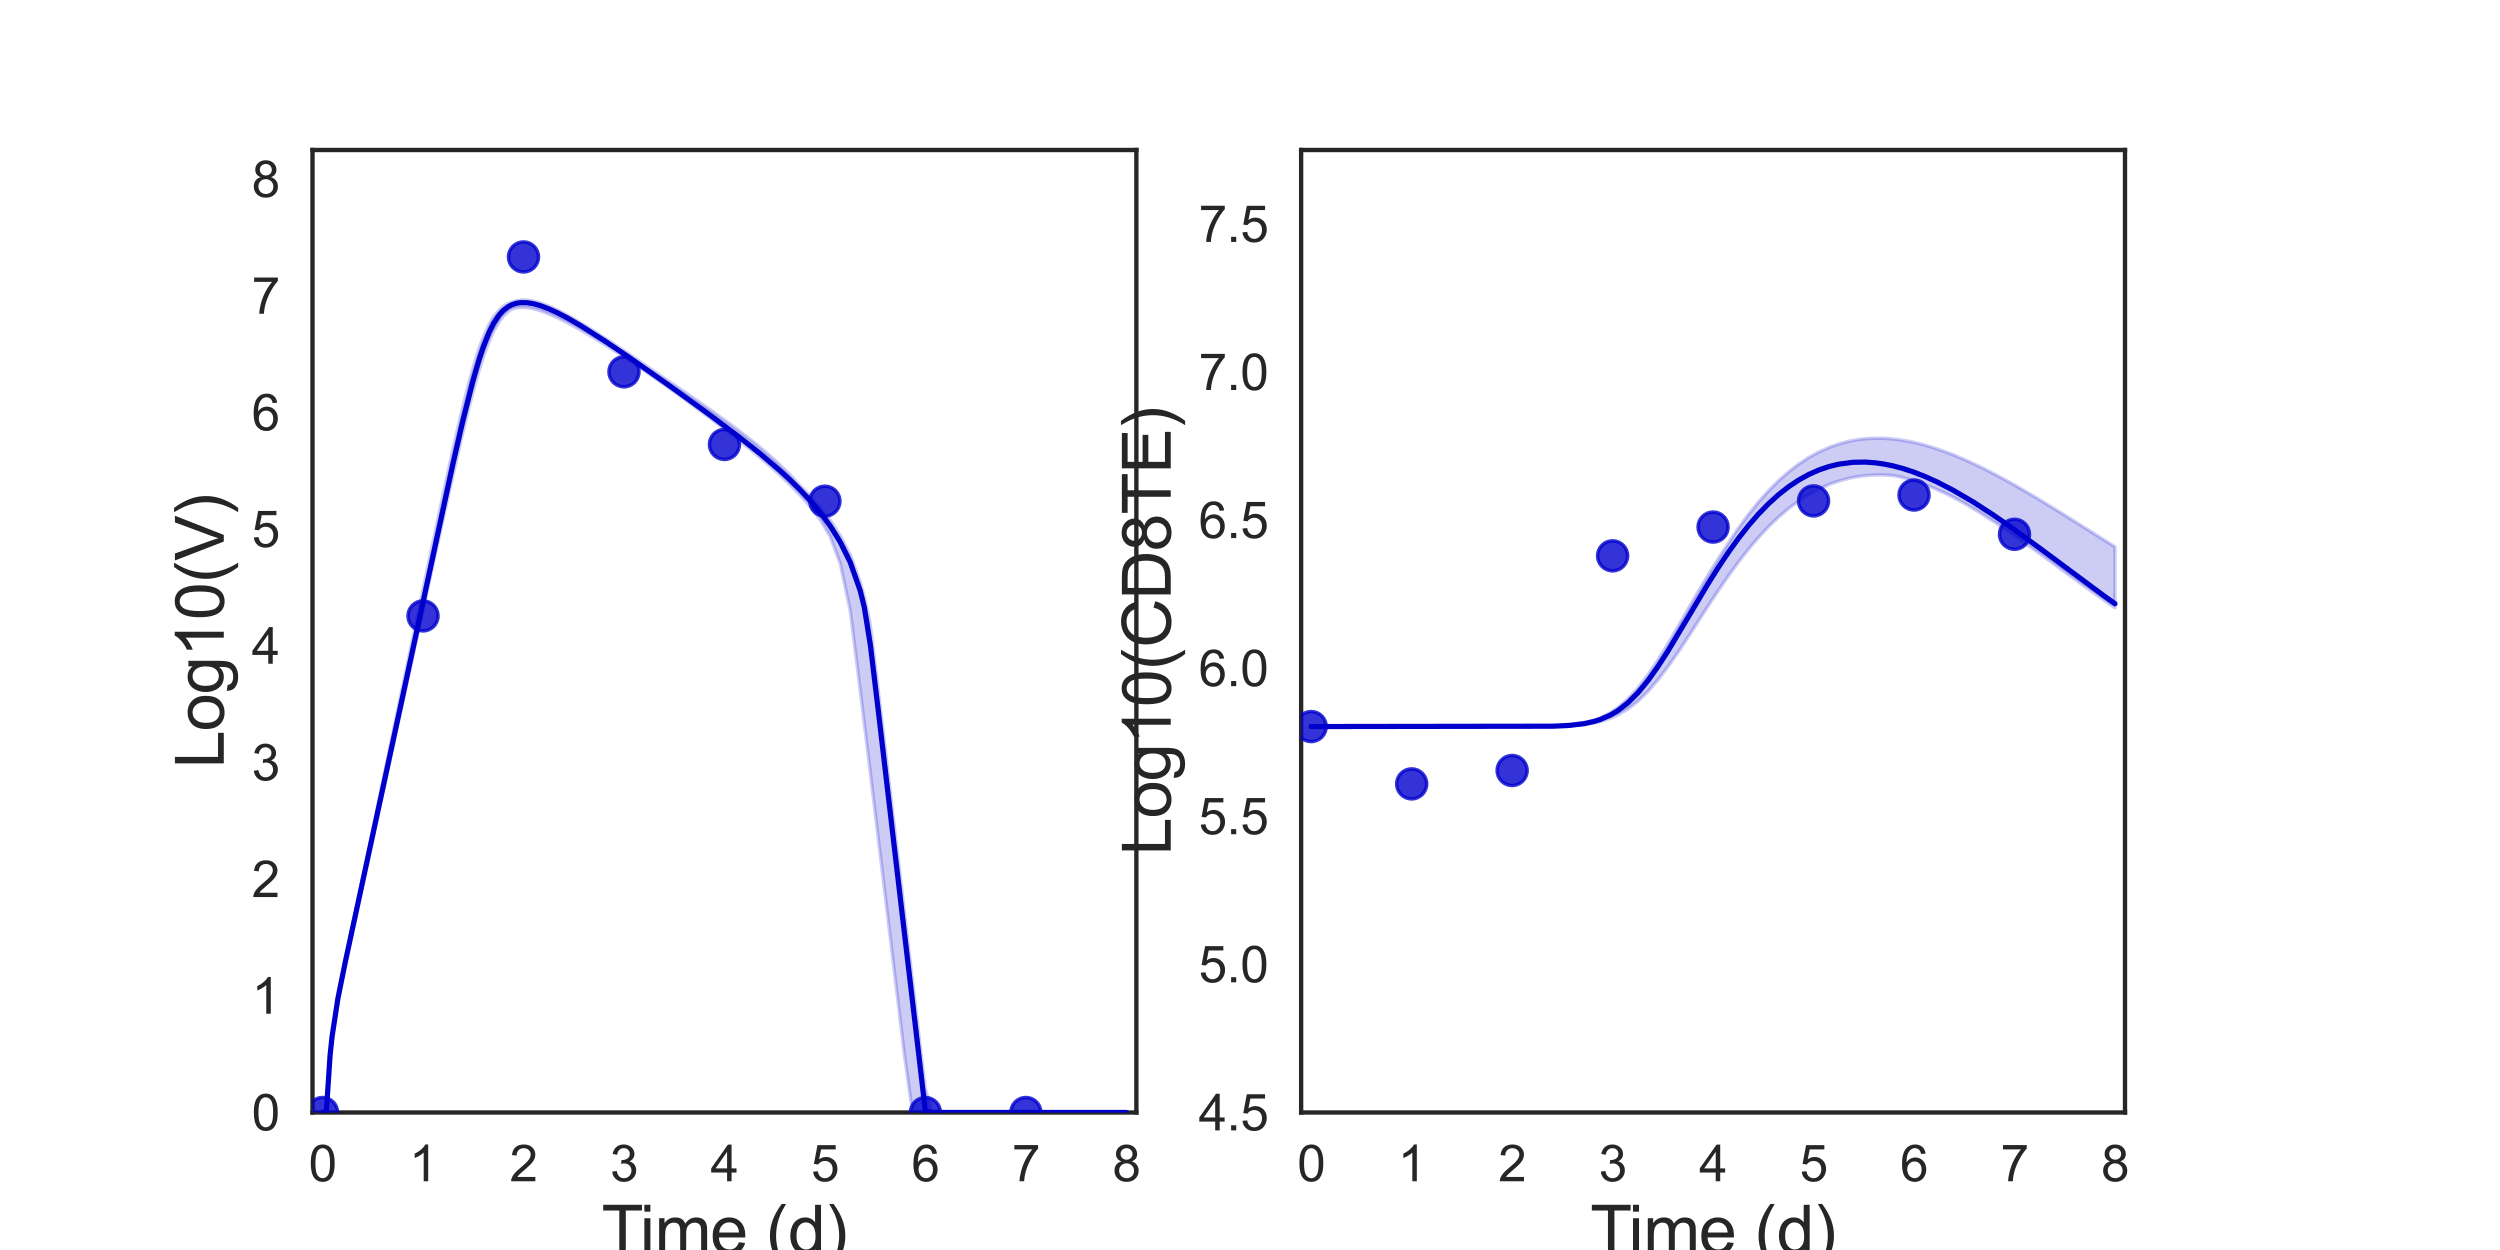 <?xml version="1.0" encoding="utf-8" standalone="no"?>
<!DOCTYPE svg PUBLIC "-//W3C//DTD SVG 1.1//EN"
  "http://www.w3.org/Graphics/SVG/1.1/DTD/svg11.dtd">
<svg xmlns:xlink="http://www.w3.org/1999/xlink" width="720pt" height="360pt" viewBox="0 0 720 360" xmlns="http://www.w3.org/2000/svg" version="1.1">
 <defs>
  <style type="text/css">*{stroke-linejoin: round; stroke-linecap: butt}</style>
 </defs>
 <g id="figure_1">
  <g id="patch_1">
   <path d="M 0 360 
L 720 360 
L 720 0 
L 0 0 
z
" style="fill: #ffffff"/>
  </g>
  <g id="axes_1">
   <g id="patch_2">
    <path d="M 90 320.4 
L 327.273 320.4 
L 327.273 43.2 
L 90 43.2 
z
" style="fill: #ffffff"/>
   </g>
   <g id="matplotlib.axis_1">
    <g id="xtick_1">
     <g id="text_1">
      <!-- 0 -->
      <g style="fill: #262626" transform="translate(88.89 340.207) scale(0.144 -0.144)">
       <defs>
        <path id="ArialMT-30" d="M 266 2259 
Q 266 3072 433 3567 
Q 600 4063 929 4331 
Q 1259 4600 1759 4600 
Q 2128 4600 2406 4451 
Q 2684 4303 2865 4023 
Q 3047 3744 3150 3342 
Q 3253 2941 3253 2259 
Q 3253 1453 3087 958 
Q 2922 463 2592 192 
Q 2263 -78 1759 -78 
Q 1097 -78 719 397 
Q 266 969 266 2259 
z
M 844 2259 
Q 844 1131 1108 757 
Q 1372 384 1759 384 
Q 2147 384 2411 759 
Q 2675 1134 2675 2259 
Q 2675 3391 2411 3762 
Q 2147 4134 1753 4134 
Q 1366 4134 1134 3806 
Q 844 3388 844 2259 
z
" transform="scale(0.016)"/>
       </defs>
       <use xlink:href="#ArialMT-30"/>
      </g>
     </g>
    </g>
    <g id="xtick_2">
     <g id="text_2">
      <!-- 1 -->
      <g style="fill: #262626" transform="translate(117.825 340.207) scale(0.144 -0.144)">
       <defs>
        <path id="ArialMT-31" d="M 2384 0 
L 1822 0 
L 1822 3584 
Q 1619 3391 1289 3197 
Q 959 3003 697 2906 
L 697 3450 
Q 1169 3672 1522 3987 
Q 1875 4303 2022 4600 
L 2384 4600 
L 2384 0 
z
" transform="scale(0.016)"/>
       </defs>
       <use xlink:href="#ArialMT-31"/>
      </g>
     </g>
    </g>
    <g id="xtick_3">
     <g id="text_3">
      <!-- 2 -->
      <g style="fill: #262626" transform="translate(146.761 340.207) scale(0.144 -0.144)">
       <defs>
        <path id="ArialMT-32" d="M 3222 541 
L 3222 0 
L 194 0 
Q 188 203 259 391 
Q 375 700 629 1000 
Q 884 1300 1366 1694 
Q 2113 2306 2375 2664 
Q 2638 3022 2638 3341 
Q 2638 3675 2398 3904 
Q 2159 4134 1775 4134 
Q 1369 4134 1125 3890 
Q 881 3647 878 3216 
L 300 3275 
Q 359 3922 746 4261 
Q 1134 4600 1788 4600 
Q 2447 4600 2831 4234 
Q 3216 3869 3216 3328 
Q 3216 3053 3103 2787 
Q 2991 2522 2730 2228 
Q 2469 1934 1863 1422 
Q 1356 997 1212 845 
Q 1069 694 975 541 
L 3222 541 
z
" transform="scale(0.016)"/>
       </defs>
       <use xlink:href="#ArialMT-32"/>
      </g>
     </g>
    </g>
    <g id="xtick_4">
     <g id="text_4">
      <!-- 3 -->
      <g style="fill: #262626" transform="translate(175.697 340.207) scale(0.144 -0.144)">
       <defs>
        <path id="ArialMT-33" d="M 269 1209 
L 831 1284 
Q 928 806 1161 595 
Q 1394 384 1728 384 
Q 2125 384 2398 659 
Q 2672 934 2672 1341 
Q 2672 1728 2419 1979 
Q 2166 2231 1775 2231 
Q 1616 2231 1378 2169 
L 1441 2663 
Q 1497 2656 1531 2656 
Q 1891 2656 2178 2843 
Q 2466 3031 2466 3422 
Q 2466 3731 2256 3934 
Q 2047 4138 1716 4138 
Q 1388 4138 1169 3931 
Q 950 3725 888 3313 
L 325 3413 
Q 428 3978 793 4289 
Q 1159 4600 1703 4600 
Q 2078 4600 2393 4439 
Q 2709 4278 2876 4000 
Q 3044 3722 3044 3409 
Q 3044 3113 2884 2869 
Q 2725 2625 2413 2481 
Q 2819 2388 3044 2092 
Q 3269 1797 3269 1353 
Q 3269 753 2831 336 
Q 2394 -81 1725 -81 
Q 1122 -81 723 278 
Q 325 638 269 1209 
z
" transform="scale(0.016)"/>
       </defs>
       <use xlink:href="#ArialMT-33"/>
      </g>
     </g>
    </g>
    <g id="xtick_5">
     <g id="text_5">
      <!-- 4 -->
      <g style="fill: #262626" transform="translate(204.632 340.207) scale(0.144 -0.144)">
       <defs>
        <path id="ArialMT-34" d="M 2069 0 
L 2069 1097 
L 81 1097 
L 81 1613 
L 2172 4581 
L 2631 4581 
L 2631 1613 
L 3250 1613 
L 3250 1097 
L 2631 1097 
L 2631 0 
L 2069 0 
z
M 2069 1613 
L 2069 3678 
L 634 1613 
L 2069 1613 
z
" transform="scale(0.016)"/>
       </defs>
       <use xlink:href="#ArialMT-34"/>
      </g>
     </g>
    </g>
    <g id="xtick_6">
     <g id="text_6">
      <!-- 5 -->
      <g style="fill: #262626" transform="translate(233.568 340.207) scale(0.144 -0.144)">
       <defs>
        <path id="ArialMT-35" d="M 266 1200 
L 856 1250 
Q 922 819 1161 601 
Q 1400 384 1738 384 
Q 2144 384 2425 690 
Q 2706 997 2706 1503 
Q 2706 1984 2436 2262 
Q 2166 2541 1728 2541 
Q 1456 2541 1237 2417 
Q 1019 2294 894 2097 
L 366 2166 
L 809 4519 
L 3088 4519 
L 3088 3981 
L 1259 3981 
L 1013 2750 
Q 1425 3038 1878 3038 
Q 2478 3038 2890 2622 
Q 3303 2206 3303 1553 
Q 3303 931 2941 478 
Q 2500 -78 1738 -78 
Q 1113 -78 717 272 
Q 322 622 266 1200 
z
" transform="scale(0.016)"/>
       </defs>
       <use xlink:href="#ArialMT-35"/>
      </g>
     </g>
    </g>
    <g id="xtick_7">
     <g id="text_7">
      <!-- 6 -->
      <g style="fill: #262626" transform="translate(262.504 340.207) scale(0.144 -0.144)">
       <defs>
        <path id="ArialMT-36" d="M 3184 3459 
L 2625 3416 
Q 2550 3747 2413 3897 
Q 2184 4138 1850 4138 
Q 1581 4138 1378 3988 
Q 1113 3794 959 3422 
Q 806 3050 800 2363 
Q 1003 2672 1297 2822 
Q 1591 2972 1913 2972 
Q 2475 2972 2870 2558 
Q 3266 2144 3266 1488 
Q 3266 1056 3080 686 
Q 2894 316 2569 119 
Q 2244 -78 1831 -78 
Q 1128 -78 684 439 
Q 241 956 241 2144 
Q 241 3472 731 4075 
Q 1159 4600 1884 4600 
Q 2425 4600 2770 4297 
Q 3116 3994 3184 3459 
z
M 888 1484 
Q 888 1194 1011 928 
Q 1134 663 1356 523 
Q 1578 384 1822 384 
Q 2178 384 2434 671 
Q 2691 959 2691 1453 
Q 2691 1928 2437 2201 
Q 2184 2475 1800 2475 
Q 1419 2475 1153 2201 
Q 888 1928 888 1484 
z
" transform="scale(0.016)"/>
       </defs>
       <use xlink:href="#ArialMT-36"/>
      </g>
     </g>
    </g>
    <g id="xtick_8">
     <g id="text_8">
      <!-- 7 -->
      <g style="fill: #262626" transform="translate(291.44 340.207) scale(0.144 -0.144)">
       <defs>
        <path id="ArialMT-37" d="M 303 3981 
L 303 4522 
L 3269 4522 
L 3269 4084 
Q 2831 3619 2401 2847 
Q 1972 2075 1738 1259 
Q 1569 684 1522 0 
L 944 0 
Q 953 541 1156 1306 
Q 1359 2072 1739 2783 
Q 2119 3494 2547 3981 
L 303 3981 
z
" transform="scale(0.016)"/>
       </defs>
       <use xlink:href="#ArialMT-37"/>
      </g>
     </g>
    </g>
    <g id="xtick_9">
     <g id="text_9">
      <!-- 8 -->
      <g style="fill: #262626" transform="translate(320.375 340.207) scale(0.144 -0.144)">
       <defs>
        <path id="ArialMT-38" d="M 1131 2484 
Q 781 2613 612 2850 
Q 444 3088 444 3419 
Q 444 3919 803 4259 
Q 1163 4600 1759 4600 
Q 2359 4600 2725 4251 
Q 3091 3903 3091 3403 
Q 3091 3084 2923 2848 
Q 2756 2613 2416 2484 
Q 2838 2347 3058 2040 
Q 3278 1734 3278 1309 
Q 3278 722 2862 322 
Q 2447 -78 1769 -78 
Q 1091 -78 675 323 
Q 259 725 259 1325 
Q 259 1772 486 2073 
Q 713 2375 1131 2484 
z
M 1019 3438 
Q 1019 3113 1228 2906 
Q 1438 2700 1772 2700 
Q 2097 2700 2305 2904 
Q 2513 3109 2513 3406 
Q 2513 3716 2298 3927 
Q 2084 4138 1766 4138 
Q 1444 4138 1231 3931 
Q 1019 3725 1019 3438 
z
M 838 1322 
Q 838 1081 952 856 
Q 1066 631 1291 507 
Q 1516 384 1775 384 
Q 2178 384 2440 643 
Q 2703 903 2703 1303 
Q 2703 1709 2433 1975 
Q 2163 2241 1756 2241 
Q 1359 2241 1098 1978 
Q 838 1716 838 1322 
z
" transform="scale(0.016)"/>
       </defs>
       <use xlink:href="#ArialMT-38"/>
      </g>
     </g>
    </g>
    <g id="text_10">
     <!-- Time (d) -->
     <g style="fill: #262626" transform="translate(173.266 361.046) scale(0.192 -0.192)">
      <defs>
       <path id="ArialMT-54" d="M 1659 0 
L 1659 4041 
L 150 4041 
L 150 4581 
L 3781 4581 
L 3781 4041 
L 2266 4041 
L 2266 0 
L 1659 0 
z
" transform="scale(0.016)"/>
       <path id="ArialMT-69" d="M 425 3934 
L 425 4581 
L 988 4581 
L 988 3934 
L 425 3934 
z
M 425 0 
L 425 3319 
L 988 3319 
L 988 0 
L 425 0 
z
" transform="scale(0.016)"/>
       <path id="ArialMT-6d" d="M 422 0 
L 422 3319 
L 925 3319 
L 925 2853 
Q 1081 3097 1340 3245 
Q 1600 3394 1931 3394 
Q 2300 3394 2536 3241 
Q 2772 3088 2869 2813 
Q 3263 3394 3894 3394 
Q 4388 3394 4653 3120 
Q 4919 2847 4919 2278 
L 4919 0 
L 4359 0 
L 4359 2091 
Q 4359 2428 4304 2576 
Q 4250 2725 4106 2815 
Q 3963 2906 3769 2906 
Q 3419 2906 3187 2673 
Q 2956 2441 2956 1928 
L 2956 0 
L 2394 0 
L 2394 2156 
Q 2394 2531 2256 2718 
Q 2119 2906 1806 2906 
Q 1569 2906 1367 2781 
Q 1166 2656 1075 2415 
Q 984 2175 984 1722 
L 984 0 
L 422 0 
z
" transform="scale(0.016)"/>
       <path id="ArialMT-65" d="M 2694 1069 
L 3275 997 
Q 3138 488 2766 206 
Q 2394 -75 1816 -75 
Q 1088 -75 661 373 
Q 234 822 234 1631 
Q 234 2469 665 2931 
Q 1097 3394 1784 3394 
Q 2450 3394 2872 2941 
Q 3294 2488 3294 1666 
Q 3294 1616 3291 1516 
L 816 1516 
Q 847 969 1125 678 
Q 1403 388 1819 388 
Q 2128 388 2347 550 
Q 2566 713 2694 1069 
z
M 847 1978 
L 2700 1978 
Q 2663 2397 2488 2606 
Q 2219 2931 1791 2931 
Q 1403 2931 1139 2672 
Q 875 2413 847 1978 
z
" transform="scale(0.016)"/>
       <path id="ArialMT-20" transform="scale(0.016)"/>
       <path id="ArialMT-28" d="M 1497 -1347 
Q 1031 -759 709 28 
Q 388 816 388 1659 
Q 388 2403 628 3084 
Q 909 3875 1497 4659 
L 1900 4659 
Q 1522 4009 1400 3731 
Q 1209 3300 1100 2831 
Q 966 2247 966 1656 
Q 966 153 1900 -1347 
L 1497 -1347 
z
" transform="scale(0.016)"/>
       <path id="ArialMT-64" d="M 2575 0 
L 2575 419 
Q 2259 -75 1647 -75 
Q 1250 -75 917 144 
Q 584 363 401 755 
Q 219 1147 219 1656 
Q 219 2153 384 2558 
Q 550 2963 881 3178 
Q 1213 3394 1622 3394 
Q 1922 3394 2156 3267 
Q 2391 3141 2538 2938 
L 2538 4581 
L 3097 4581 
L 3097 0 
L 2575 0 
z
M 797 1656 
Q 797 1019 1065 703 
Q 1334 388 1700 388 
Q 2069 388 2326 689 
Q 2584 991 2584 1609 
Q 2584 2291 2321 2609 
Q 2059 2928 1675 2928 
Q 1300 2928 1048 2622 
Q 797 2316 797 1656 
z
" transform="scale(0.016)"/>
       <path id="ArialMT-29" d="M 791 -1347 
L 388 -1347 
Q 1322 153 1322 1656 
Q 1322 2244 1188 2822 
Q 1081 3291 891 3722 
Q 769 4003 388 4659 
L 791 4659 
Q 1378 3875 1659 3084 
Q 1900 2403 1900 1659 
Q 1900 816 1576 28 
Q 1253 -759 791 -1347 
z
" transform="scale(0.016)"/>
      </defs>
      <use xlink:href="#ArialMT-54"/>
      <use xlink:href="#ArialMT-69" x="57.334"/>
      <use xlink:href="#ArialMT-6d" x="79.551"/>
      <use xlink:href="#ArialMT-65" x="162.852"/>
      <use xlink:href="#ArialMT-20" x="218.467"/>
      <use xlink:href="#ArialMT-28" x="246.25"/>
      <use xlink:href="#ArialMT-64" x="279.551"/>
      <use xlink:href="#ArialMT-29" x="335.166"/>
     </g>
    </g>
   </g>
   <g id="matplotlib.axis_2">
    <g id="ytick_1">
     <g id="text_11">
      <!-- 0 -->
      <g style="fill: #262626" transform="translate(72.492 325.554) scale(0.144 -0.144)">
       <use xlink:href="#ArialMT-30"/>
      </g>
     </g>
    </g>
    <g id="ytick_2">
     <g id="text_12">
      <!-- 1 -->
      <g style="fill: #262626" transform="translate(72.492 291.954) scale(0.144 -0.144)">
       <use xlink:href="#ArialMT-31"/>
      </g>
     </g>
    </g>
    <g id="ytick_3">
     <g id="text_13">
      <!-- 2 -->
      <g style="fill: #262626" transform="translate(72.492 258.354) scale(0.144 -0.144)">
       <use xlink:href="#ArialMT-32"/>
      </g>
     </g>
    </g>
    <g id="ytick_4">
     <g id="text_14">
      <!-- 3 -->
      <g style="fill: #262626" transform="translate(72.492 224.754) scale(0.144 -0.144)">
       <use xlink:href="#ArialMT-33"/>
      </g>
     </g>
    </g>
    <g id="ytick_5">
     <g id="text_15">
      <!-- 4 -->
      <g style="fill: #262626" transform="translate(72.492 191.154) scale(0.144 -0.144)">
       <use xlink:href="#ArialMT-34"/>
      </g>
     </g>
    </g>
    <g id="ytick_6">
     <g id="text_16">
      <!-- 5 -->
      <g style="fill: #262626" transform="translate(72.492 157.554) scale(0.144 -0.144)">
       <use xlink:href="#ArialMT-35"/>
      </g>
     </g>
    </g>
    <g id="ytick_7">
     <g id="text_17">
      <!-- 6 -->
      <g style="fill: #262626" transform="translate(72.492 123.954) scale(0.144 -0.144)">
       <use xlink:href="#ArialMT-36"/>
      </g>
     </g>
    </g>
    <g id="ytick_8">
     <g id="text_18">
      <!-- 7 -->
      <g style="fill: #262626" transform="translate(72.492 90.354) scale(0.144 -0.144)">
       <use xlink:href="#ArialMT-37"/>
      </g>
     </g>
    </g>
    <g id="ytick_9">
     <g id="text_19">
      <!-- 8 -->
      <g style="fill: #262626" transform="translate(72.492 56.754) scale(0.144 -0.144)">
       <use xlink:href="#ArialMT-38"/>
      </g>
     </g>
    </g>
    <g id="text_20">
     <!-- Log10(V) -->
     <g style="fill: #262626" transform="translate(64.451 221.289) rotate(-90) scale(0.192 -0.192)">
      <defs>
       <path id="ArialMT-4c" d="M 469 0 
L 469 4581 
L 1075 4581 
L 1075 541 
L 3331 541 
L 3331 0 
L 469 0 
z
" transform="scale(0.016)"/>
       <path id="ArialMT-6f" d="M 213 1659 
Q 213 2581 725 3025 
Q 1153 3394 1769 3394 
Q 2453 3394 2887 2945 
Q 3322 2497 3322 1706 
Q 3322 1066 3130 698 
Q 2938 331 2570 128 
Q 2203 -75 1769 -75 
Q 1072 -75 642 372 
Q 213 819 213 1659 
z
M 791 1659 
Q 791 1022 1069 705 
Q 1347 388 1769 388 
Q 2188 388 2466 706 
Q 2744 1025 2744 1678 
Q 2744 2294 2464 2611 
Q 2184 2928 1769 2928 
Q 1347 2928 1069 2612 
Q 791 2297 791 1659 
z
" transform="scale(0.016)"/>
       <path id="ArialMT-67" d="M 319 -275 
L 866 -356 
Q 900 -609 1056 -725 
Q 1266 -881 1628 -881 
Q 2019 -881 2231 -725 
Q 2444 -569 2519 -288 
Q 2563 -116 2559 434 
Q 2191 0 1641 0 
Q 956 0 581 494 
Q 206 988 206 1678 
Q 206 2153 378 2554 
Q 550 2956 876 3175 
Q 1203 3394 1644 3394 
Q 2231 3394 2613 2919 
L 2613 3319 
L 3131 3319 
L 3131 450 
Q 3131 -325 2973 -648 
Q 2816 -972 2473 -1159 
Q 2131 -1347 1631 -1347 
Q 1038 -1347 672 -1080 
Q 306 -813 319 -275 
z
M 784 1719 
Q 784 1066 1043 766 
Q 1303 466 1694 466 
Q 2081 466 2343 764 
Q 2606 1063 2606 1700 
Q 2606 2309 2336 2618 
Q 2066 2928 1684 2928 
Q 1309 2928 1046 2623 
Q 784 2319 784 1719 
z
" transform="scale(0.016)"/>
       <path id="ArialMT-56" d="M 1803 0 
L 28 4581 
L 684 4581 
L 1875 1253 
Q 2019 853 2116 503 
Q 2222 878 2363 1253 
L 3600 4581 
L 4219 4581 
L 2425 0 
L 1803 0 
z
" transform="scale(0.016)"/>
      </defs>
      <use xlink:href="#ArialMT-4c"/>
      <use xlink:href="#ArialMT-6f" x="55.615"/>
      <use xlink:href="#ArialMT-67" x="111.23"/>
      <use xlink:href="#ArialMT-31" x="166.846"/>
      <use xlink:href="#ArialMT-30" x="222.461"/>
      <use xlink:href="#ArialMT-28" x="278.076"/>
      <use xlink:href="#ArialMT-56" x="311.377"/>
      <use xlink:href="#ArialMT-29" x="378.076"/>
     </g>
    </g>
   </g>
   <g id="patch_3">
    <path d="M 90 320.4 
L 90 43.2 
" style="fill: none; stroke: #262626; stroke-width: 1.25; stroke-linejoin: miter; stroke-linecap: square"/>
   </g>
   <g id="patch_4">
    <path d="M 327.273 320.4 
L 327.273 43.2 
" style="fill: none; stroke: #262626; stroke-width: 1.25; stroke-linejoin: miter; stroke-linecap: square"/>
   </g>
   <g id="patch_5">
    <path d="M 90 320.4 
L 327.273 320.4 
" style="fill: none; stroke: #262626; stroke-width: 1.25; stroke-linejoin: miter; stroke-linecap: square"/>
   </g>
   <g id="patch_6">
    <path d="M 90 43.2 
L 327.273 43.2 
" style="fill: none; stroke: #262626; stroke-width: 1.25; stroke-linejoin: miter; stroke-linecap: square"/>
   </g>
   <g id="PolyCollection_1">
    <defs>
     <path id="m2714117eca" d="M 92.894 -39.6 
L 92.894 -39.6 
L 92.894 -39.6 
L 92.898 -39.6 
L 92.936 -39.6 
L 93.142 -39.6 
L 93.27 -39.6 
L 93.768 -39.6 
L 94.059 -40.552 
L 95.073 -55.656 
L 95.635 -60.84 
L 97.308 -71.729 
L 97.992 -75.261 
L 99.493 -82.536 
L 100.31 -86.355 
L 101.914 -93.788 
L 102.826 -97.913 
L 104.42 -105.176 
L 105.415 -109.683 
L 107.026 -117.032 
L 108.083 -121.828 
L 109.695 -129.175 
L 110.8 -134.194 
L 112.412 -141.542 
L 113.553 -146.724 
L 115.321 -154.797 
L 116.444 -159.898 
L 117.989 -166.931 
L 119.156 -172.228 
L 120.838 -179.889 
L 121.997 -185.147 
L 123.56 -192.24 
L 124.746 -197.604 
L 126.427 -205.205 
L 127.601 -210.481 
L 129.178 -217.524 
L 130.381 -222.838 
L 132.085 -230.248 
L 133.291 -235.37 
L 134.937 -242.08 
L 136.179 -246.898 
L 137.95 -253.163 
L 139.18 -257.098 
L 140.874 -261.662 
L 142.151 -264.546 
L 143.725 -267.275 
L 144.933 -268.919 
L 146.324 -270.262 
L 147.466 -270.999 
L 148.64 -271.311 
L 149.814 -271.455 
L 150.751 -271.465 
L 151.646 -271.405 
L 152.403 -271.305 
L 153.098 -271.182 
L 153.711 -271.048 
L 154.325 -270.893 
L 154.833 -270.751 
L 155.307 -270.608 
L 155.78 -270.456 
L 156.168 -270.322 
L 156.606 -270.162 
L 156.955 -270.035 
L 158.191 -269.545 
L 158.68 -269.338 
L 160.072 -268.721 
L 160.727 -268.406 
L 162.585 -267.492 
L 163.52 -266.995 
L 165.993 -265.652 
L 167.212 -264.952 
L 170.106 -263.254 
L 171.54 -262.38 
L 174.434 -260.588 
L 176.172 -259.486 
L 179.065 -257.63 
L 181.213 -256.233 
L 184.107 -254.311 
L 187.001 -252.287 
L 189.894 -250.248 
L 192.788 -248.195 
L 195.681 -246.127 
L 198.575 -244.006 
L 201.468 -241.863 
L 204.362 -239.7 
L 207.255 -237.511 
L 210.149 -235.288 
L 213.043 -233.022 
L 215.936 -230.701 
L 218.83 -228.306 
L 221.723 -225.816 
L 224.617 -223.203 
L 227.51 -220.429 
L 230.404 -217.441 
L 233.298 -214.162 
L 236.191 -210.396 
L 239.085 -205.524 
L 241.978 -197.738 
L 244.872 -184.13 
L 247.765 -161.019 
L 248.344 -156.308 
L 248.923 -151.596 
L 250.364 -139.802 
L 250.536 -138.392 
L 250.61 -137.779 
L 250.613 -137.76 
L 250.636 -137.569 
L 250.68 -137.209 
L 250.724 -136.848 
L 250.786 -136.34 
L 250.848 -135.831 
L 250.928 -135.17 
L 251.018 -134.432 
L 251.247 -132.55 
L 252.481 -122.399 
L 252.904 -118.899 
L 254.792 -103.289 
L 255.378 -98.44 
L 257.074 -84.394 
L 257.836 -78.082 
L 259.565 -63.745 
L 260.487 -56.095 
L 262.371 -42.654 
L 263.417 -39.6 
L 265.352 -39.6 
L 266.496 -39.6 
L 268.446 -39.6 
L 269.687 -39.6 
L 271.734 -39.6 
L 273.168 -39.6 
L 275.738 -39.6 
L 277.745 -39.6 
L 280.639 -39.6 
L 283.532 -39.6 
L 286.426 -39.6 
L 289.319 -39.6 
L 292.213 -39.6 
L 295.107 -39.6 
L 298 -39.6 
L 300.894 -39.6 
L 303.787 -39.6 
L 306.681 -39.6 
L 309.574 -39.6 
L 312.468 -39.6 
L 315.362 -39.6 
L 318.255 -39.6 
L 321.149 -39.6 
L 324.042 -39.6 
L 324.379 -39.6 
L 324.379 -39.6 
L 324.379 -39.6 
L 324.042 -39.6 
L 321.149 -39.6 
L 318.255 -39.6 
L 315.362 -39.6 
L 312.468 -39.6 
L 309.574 -39.6 
L 306.681 -39.6 
L 303.787 -39.6 
L 300.894 -39.6 
L 298 -39.6 
L 295.107 -39.6 
L 292.213 -39.6 
L 289.319 -39.6 
L 286.426 -39.6 
L 283.532 -39.6 
L 280.639 -39.6 
L 277.745 -39.6 
L 275.738 -39.6 
L 273.168 -39.6 
L 271.734 -39.6 
L 269.687 -39.6 
L 268.446 -39.741 
L 266.496 -46.43 
L 265.352 -55.725 
L 263.417 -72.188 
L 262.371 -81.089 
L 260.487 -97.091 
L 259.565 -104.948 
L 257.836 -119.68 
L 257.074 -126.158 
L 255.378 -140.508 
L 254.792 -145.452 
L 252.904 -161.304 
L 252.481 -164.842 
L 251.247 -175.215 
L 251.018 -177.087 
L 250.928 -177.775 
L 250.848 -178.39 
L 250.786 -178.851 
L 250.724 -179.257 
L 250.68 -179.544 
L 250.636 -179.832 
L 250.613 -179.983 
L 250.61 -179.998 
L 250.536 -180.488 
L 250.364 -181.612 
L 248.923 -188.084 
L 248.344 -190.183 
L 247.765 -192.283 
L 244.872 -200.199 
L 241.978 -205.762 
L 239.085 -210.175 
L 236.191 -213.901 
L 233.298 -217.172 
L 230.404 -220.14 
L 227.51 -223.282 
L 224.617 -226.128 
L 221.723 -228.754 
L 218.83 -231.214 
L 215.936 -233.548 
L 213.043 -235.786 
L 210.149 -237.949 
L 207.255 -240.054 
L 204.362 -242.116 
L 201.468 -244.143 
L 198.575 -246.145 
L 195.681 -248.126 
L 192.788 -250.09 
L 189.894 -252.039 
L 187.001 -254.031 
L 184.107 -256.014 
L 181.213 -257.975 
L 179.065 -259.412 
L 176.172 -261.321 
L 174.434 -262.445 
L 171.54 -264.301 
L 170.106 -265.214 
L 167.212 -266.994 
L 165.993 -267.72 
L 163.52 -269.13 
L 162.585 -269.634 
L 160.727 -270.601 
L 160.072 -270.916 
L 158.68 -271.552 
L 158.191 -271.758 
L 156.955 -272.251 
L 156.606 -272.38 
L 156.168 -272.541 
L 155.78 -272.674 
L 155.307 -272.826 
L 154.833 -272.968 
L 154.325 -273.107 
L 153.711 -273.256 
L 153.098 -273.384 
L 152.403 -273.498 
L 151.646 -273.582 
L 150.751 -273.62 
L 149.814 -273.578 
L 148.64 -273.385 
L 147.466 -273.005 
L 146.324 -272.553 
L 144.933 -271.732 
L 143.725 -270.707 
L 142.151 -268.738 
L 140.874 -266.626 
L 139.18 -262.864 
L 137.95 -259.604 
L 136.179 -253.906 
L 134.937 -249.434 
L 133.291 -242.857 
L 132.085 -237.767 
L 130.381 -230.214 
L 129.178 -224.757 
L 127.601 -217.456 
L 126.427 -211.972 
L 124.746 -204.041 
L 123.56 -198.432 
L 121.997 -191.012 
L 120.838 -185.507 
L 119.156 -177.485 
L 117.989 -171.932 
L 116.444 -164.564 
L 115.321 -159.22 
L 113.553 -150.763 
L 112.412 -145.327 
L 110.8 -137.628 
L 109.695 -132.367 
L 108.083 -124.668 
L 107.026 -119.64 
L 105.415 -111.939 
L 104.42 -107.213 
L 102.826 -99.602 
L 101.914 -95.278 
L 100.31 -87.625 
L 99.493 -83.738 
L 97.992 -76.52 
L 97.308 -72.874 
L 95.635 -61.898 
L 95.073 -56.419 
L 94.059 -41.633 
L 93.768 -39.641 
L 93.27 -39.6 
L 93.142 -39.6 
L 92.936 -39.6 
L 92.898 -39.6 
L 92.894 -39.6 
L 92.894 -39.6 
z
" style="stroke: #0000cd; stroke-opacity: 0.2"/>
    </defs>
    <g clip-path="url(#p8393a7eb43)">
     <use xlink:href="#m2714117eca" x="0" y="360" style="fill: #0000cd; fill-opacity: 0.2; stroke: #0000cd; stroke-opacity: 0.2"/>
    </g>
   </g>
   <g id="PathCollection_1">
    <defs>
     <path id="m07dd5f5606" d="M 0 4.33 
C 1.148 4.33 2.25 3.874 3.062 3.062 
C 3.874 2.25 4.33 1.148 4.33 0 
C 4.33 -1.148 3.874 -2.25 3.062 -3.062 
C 2.25 -3.874 1.148 -4.33 0 -4.33 
C -1.148 -4.33 -2.25 -3.874 -3.062 -3.062 
C -3.874 -2.25 -4.33 -1.148 -4.33 0 
C -4.33 1.148 -3.874 2.25 -3.062 3.062 
C -2.25 3.874 -1.148 4.33 0 4.33 
z
" style="stroke: #0000cd; stroke-opacity: 0.8"/>
    </defs>
    <g clip-path="url(#p8393a7eb43)">
     <use xlink:href="#m07dd5f5606" x="92.894" y="320.4" style="fill: #0000cd; fill-opacity: 0.8; stroke: #0000cd; stroke-opacity: 0.8"/>
     <use xlink:href="#m07dd5f5606" x="121.829" y="177.379" style="fill: #0000cd; fill-opacity: 0.8; stroke: #0000cd; stroke-opacity: 0.8"/>
     <use xlink:href="#m07dd5f5606" x="150.765" y="74.001" style="fill: #0000cd; fill-opacity: 0.8; stroke: #0000cd; stroke-opacity: 0.8"/>
     <use xlink:href="#m07dd5f5606" x="179.701" y="107.074" style="fill: #0000cd; fill-opacity: 0.8; stroke: #0000cd; stroke-opacity: 0.8"/>
     <use xlink:href="#m07dd5f5606" x="208.636" y="127.999" style="fill: #0000cd; fill-opacity: 0.8; stroke: #0000cd; stroke-opacity: 0.8"/>
     <use xlink:href="#m07dd5f5606" x="237.572" y="144.344" style="fill: #0000cd; fill-opacity: 0.8; stroke: #0000cd; stroke-opacity: 0.8"/>
     <use xlink:href="#m07dd5f5606" x="266.508" y="320.4" style="fill: #0000cd; fill-opacity: 0.8; stroke: #0000cd; stroke-opacity: 0.8"/>
     <use xlink:href="#m07dd5f5606" x="295.443" y="320.4" style="fill: #0000cd; fill-opacity: 0.8; stroke: #0000cd; stroke-opacity: 0.8"/>
    </g>
   </g>
   <g id="line2d_1">
    <path d="M 92.894 320.4 
L 93.768 320.4 
L 94.059 319 
L 95.073 303.821 
L 95.635 298.545 
L 97.308 287.602 
L 99.493 276.822 
L 130.381 133.867 
L 133.291 121.21 
L 136.179 109.753 
L 137.95 103.646 
L 139.18 99.947 
L 140.874 95.703 
L 142.151 93.158 
L 143.725 90.772 
L 144.933 89.434 
L 146.324 88.346 
L 147.466 87.75 
L 148.64 87.366 
L 149.814 87.172 
L 151.646 87.169 
L 153.711 87.497 
L 155.78 88.084 
L 158.191 89.005 
L 160.727 90.176 
L 163.52 91.64 
L 167.212 93.775 
L 174.434 98.364 
L 181.213 102.951 
L 192.788 111.083 
L 204.362 119.456 
L 213.043 125.986 
L 218.83 130.581 
L 224.617 135.521 
L 227.51 138.187 
L 230.404 141.039 
L 233.298 144.136 
L 236.191 147.568 
L 239.085 151.477 
L 241.978 156.106 
L 244.872 161.94 
L 247.765 170.194 
L 248.923 174.916 
L 250.68 185.908 
L 252.904 204.34 
L 259.565 261.035 
L 263.417 293.633 
L 266.496 319.92 
L 268.446 320.4 
L 324.379 320.4 
L 324.379 320.4 
" clip-path="url(#p8393a7eb43)" style="fill: none; stroke: #0000cd; stroke-width: 1.5; stroke-linecap: round"/>
   </g>
  </g>
  <g id="axes_2">
   <g id="patch_7">
    <path d="M 374.727 320.4 
L 612 320.4 
L 612 43.2 
L 374.727 43.2 
z
" style="fill: #ffffff"/>
   </g>
   <g id="matplotlib.axis_3">
    <g id="xtick_10">
     <g id="text_21">
      <!-- 0 -->
      <g style="fill: #262626" transform="translate(373.617 340.207) scale(0.144 -0.144)">
       <use xlink:href="#ArialMT-30"/>
      </g>
     </g>
    </g>
    <g id="xtick_11">
     <g id="text_22">
      <!-- 1 -->
      <g style="fill: #262626" transform="translate(402.553 340.207) scale(0.144 -0.144)">
       <use xlink:href="#ArialMT-31"/>
      </g>
     </g>
    </g>
    <g id="xtick_12">
     <g id="text_23">
      <!-- 2 -->
      <g style="fill: #262626" transform="translate(431.488 340.207) scale(0.144 -0.144)">
       <use xlink:href="#ArialMT-32"/>
      </g>
     </g>
    </g>
    <g id="xtick_13">
     <g id="text_24">
      <!-- 3 -->
      <g style="fill: #262626" transform="translate(460.424 340.207) scale(0.144 -0.144)">
       <use xlink:href="#ArialMT-33"/>
      </g>
     </g>
    </g>
    <g id="xtick_14">
     <g id="text_25">
      <!-- 4 -->
      <g style="fill: #262626" transform="translate(489.36 340.207) scale(0.144 -0.144)">
       <use xlink:href="#ArialMT-34"/>
      </g>
     </g>
    </g>
    <g id="xtick_15">
     <g id="text_26">
      <!-- 5 -->
      <g style="fill: #262626" transform="translate(518.295 340.207) scale(0.144 -0.144)">
       <use xlink:href="#ArialMT-35"/>
      </g>
     </g>
    </g>
    <g id="xtick_16">
     <g id="text_27">
      <!-- 6 -->
      <g style="fill: #262626" transform="translate(547.231 340.207) scale(0.144 -0.144)">
       <use xlink:href="#ArialMT-36"/>
      </g>
     </g>
    </g>
    <g id="xtick_17">
     <g id="text_28">
      <!-- 7 -->
      <g style="fill: #262626" transform="translate(576.167 340.207) scale(0.144 -0.144)">
       <use xlink:href="#ArialMT-37"/>
      </g>
     </g>
    </g>
    <g id="xtick_18">
     <g id="text_29">
      <!-- 8 -->
      <g style="fill: #262626" transform="translate(605.103 340.207) scale(0.144 -0.144)">
       <use xlink:href="#ArialMT-38"/>
      </g>
     </g>
    </g>
    <g id="text_30">
     <!-- Time (d) -->
     <g style="fill: #262626" transform="translate(457.994 361.046) scale(0.192 -0.192)">
      <use xlink:href="#ArialMT-54"/>
      <use xlink:href="#ArialMT-69" x="57.334"/>
      <use xlink:href="#ArialMT-6d" x="79.551"/>
      <use xlink:href="#ArialMT-65" x="162.852"/>
      <use xlink:href="#ArialMT-20" x="218.467"/>
      <use xlink:href="#ArialMT-28" x="246.25"/>
      <use xlink:href="#ArialMT-64" x="279.551"/>
      <use xlink:href="#ArialMT-29" x="335.166"/>
     </g>
    </g>
   </g>
   <g id="matplotlib.axis_4">
    <g id="ytick_10">
     <g id="text_31">
      <!-- 4.5 -->
      <g style="fill: #262626" transform="translate(345.211 325.554) scale(0.144 -0.144)">
       <defs>
        <path id="ArialMT-2e" d="M 581 0 
L 581 641 
L 1222 641 
L 1222 0 
L 581 0 
z
" transform="scale(0.016)"/>
       </defs>
       <use xlink:href="#ArialMT-34"/>
       <use xlink:href="#ArialMT-2e" x="55.615"/>
       <use xlink:href="#ArialMT-35" x="83.398"/>
      </g>
     </g>
    </g>
    <g id="ytick_11">
     <g id="text_32">
      <!-- 5.0 -->
      <g style="fill: #262626" transform="translate(345.211 282.907) scale(0.144 -0.144)">
       <use xlink:href="#ArialMT-35"/>
       <use xlink:href="#ArialMT-2e" x="55.615"/>
       <use xlink:href="#ArialMT-30" x="83.398"/>
      </g>
     </g>
    </g>
    <g id="ytick_12">
     <g id="text_33">
      <!-- 5.5 -->
      <g style="fill: #262626" transform="translate(345.211 240.261) scale(0.144 -0.144)">
       <use xlink:href="#ArialMT-35"/>
       <use xlink:href="#ArialMT-2e" x="55.615"/>
       <use xlink:href="#ArialMT-35" x="83.398"/>
      </g>
     </g>
    </g>
    <g id="ytick_13">
     <g id="text_34">
      <!-- 6.0 -->
      <g style="fill: #262626" transform="translate(345.211 197.615) scale(0.144 -0.144)">
       <use xlink:href="#ArialMT-36"/>
       <use xlink:href="#ArialMT-2e" x="55.615"/>
       <use xlink:href="#ArialMT-30" x="83.398"/>
      </g>
     </g>
    </g>
    <g id="ytick_14">
     <g id="text_35">
      <!-- 6.5 -->
      <g style="fill: #262626" transform="translate(345.211 154.969) scale(0.144 -0.144)">
       <use xlink:href="#ArialMT-36"/>
       <use xlink:href="#ArialMT-2e" x="55.615"/>
       <use xlink:href="#ArialMT-35" x="83.398"/>
      </g>
     </g>
    </g>
    <g id="ytick_15">
     <g id="text_36">
      <!-- 7.0 -->
      <g style="fill: #262626" transform="translate(345.211 112.323) scale(0.144 -0.144)">
       <use xlink:href="#ArialMT-37"/>
       <use xlink:href="#ArialMT-2e" x="55.615"/>
       <use xlink:href="#ArialMT-30" x="83.398"/>
      </g>
     </g>
    </g>
    <g id="ytick_16">
     <g id="text_37">
      <!-- 7.5 -->
      <g style="fill: #262626" transform="translate(345.211 69.677) scale(0.144 -0.144)">
       <use xlink:href="#ArialMT-37"/>
       <use xlink:href="#ArialMT-2e" x="55.615"/>
       <use xlink:href="#ArialMT-35" x="83.398"/>
      </g>
     </g>
    </g>
    <g id="text_38">
     <!-- Log10(CD8TE) -->
     <g style="fill: #262626" transform="translate(337.17 246.357) rotate(-90) scale(0.192 -0.192)">
      <defs>
       <path id="ArialMT-43" d="M 3763 1606 
L 4369 1453 
Q 4178 706 3683 314 
Q 3188 -78 2472 -78 
Q 1731 -78 1267 223 
Q 803 525 561 1097 
Q 319 1669 319 2325 
Q 319 3041 592 3573 
Q 866 4106 1370 4382 
Q 1875 4659 2481 4659 
Q 3169 4659 3637 4309 
Q 4106 3959 4291 3325 
L 3694 3184 
Q 3534 3684 3231 3912 
Q 2928 4141 2469 4141 
Q 1941 4141 1586 3887 
Q 1231 3634 1087 3207 
Q 944 2781 944 2328 
Q 944 1744 1114 1308 
Q 1284 872 1643 656 
Q 2003 441 2422 441 
Q 2931 441 3284 734 
Q 3638 1028 3763 1606 
z
" transform="scale(0.016)"/>
       <path id="ArialMT-44" d="M 494 0 
L 494 4581 
L 2072 4581 
Q 2606 4581 2888 4516 
Q 3281 4425 3559 4188 
Q 3922 3881 4101 3404 
Q 4281 2928 4281 2316 
Q 4281 1794 4159 1391 
Q 4038 988 3847 723 
Q 3656 459 3429 307 
Q 3203 156 2883 78 
Q 2563 0 2147 0 
L 494 0 
z
M 1100 541 
L 2078 541 
Q 2531 541 2789 625 
Q 3047 709 3200 863 
Q 3416 1078 3536 1442 
Q 3656 1806 3656 2325 
Q 3656 3044 3420 3430 
Q 3184 3816 2847 3947 
Q 2603 4041 2063 4041 
L 1100 4041 
L 1100 541 
z
" transform="scale(0.016)"/>
       <path id="ArialMT-45" d="M 506 0 
L 506 4581 
L 3819 4581 
L 3819 4041 
L 1113 4041 
L 1113 2638 
L 3647 2638 
L 3647 2100 
L 1113 2100 
L 1113 541 
L 3925 541 
L 3925 0 
L 506 0 
z
" transform="scale(0.016)"/>
      </defs>
      <use xlink:href="#ArialMT-4c"/>
      <use xlink:href="#ArialMT-6f" x="55.615"/>
      <use xlink:href="#ArialMT-67" x="111.23"/>
      <use xlink:href="#ArialMT-31" x="166.846"/>
      <use xlink:href="#ArialMT-30" x="222.461"/>
      <use xlink:href="#ArialMT-28" x="278.076"/>
      <use xlink:href="#ArialMT-43" x="311.377"/>
      <use xlink:href="#ArialMT-44" x="383.594"/>
      <use xlink:href="#ArialMT-38" x="455.811"/>
      <use xlink:href="#ArialMT-54" x="511.426"/>
      <use xlink:href="#ArialMT-45" x="572.51"/>
      <use xlink:href="#ArialMT-29" x="639.209"/>
     </g>
    </g>
   </g>
   <g id="patch_8">
    <path d="M 374.727 320.4 
L 374.727 43.2 
" style="fill: none; stroke: #262626; stroke-width: 1.25; stroke-linejoin: miter; stroke-linecap: square"/>
   </g>
   <g id="patch_9">
    <path d="M 612 320.4 
L 612 43.2 
" style="fill: none; stroke: #262626; stroke-width: 1.25; stroke-linejoin: miter; stroke-linecap: square"/>
   </g>
   <g id="patch_10">
    <path d="M 374.727 320.4 
L 612 320.4 
" style="fill: none; stroke: #262626; stroke-width: 1.25; stroke-linejoin: miter; stroke-linecap: square"/>
   </g>
   <g id="patch_11">
    <path d="M 374.727 43.2 
L 612 43.2 
" style="fill: none; stroke: #262626; stroke-width: 1.25; stroke-linejoin: miter; stroke-linecap: square"/>
   </g>
   <g id="PolyCollection_2">
    <defs>
     <path id="mc12799b53a" d="M 377.621 -150.752 
L 377.621 -150.752 
L 377.621 -150.752 
L 377.625 -150.752 
L 377.663 -150.752 
L 377.869 -150.752 
L 377.997 -150.752 
L 378.495 -150.752 
L 378.786 -150.752 
L 379.8 -150.752 
L 380.362 -150.752 
L 382.035 -150.752 
L 382.719 -150.752 
L 384.22 -150.752 
L 385.037 -150.752 
L 386.641 -150.752 
L 387.553 -150.752 
L 389.147 -150.752 
L 390.142 -150.752 
L 391.754 -150.752 
L 392.811 -150.752 
L 394.422 -150.752 
L 395.527 -150.752 
L 397.139 -150.752 
L 398.281 -150.752 
L 400.049 -150.752 
L 401.172 -150.752 
L 402.717 -150.752 
L 403.883 -150.752 
L 405.566 -150.752 
L 406.725 -150.752 
L 408.287 -150.752 
L 409.473 -150.752 
L 411.154 -150.752 
L 412.328 -150.752 
L 413.905 -150.752 
L 415.108 -150.752 
L 416.812 -150.752 
L 418.019 -150.752 
L 419.664 -150.752 
L 420.906 -150.752 
L 422.677 -150.752 
L 423.907 -150.752 
L 425.601 -150.752 
L 426.879 -150.752 
L 428.452 -150.752 
L 429.66 -150.752 
L 431.051 -150.752 
L 432.193 -150.753 
L 433.367 -150.753 
L 434.541 -150.754 
L 435.478 -150.754 
L 436.373 -150.755 
L 437.13 -150.756 
L 437.825 -150.757 
L 438.438 -150.758 
L 439.052 -150.759 
L 439.561 -150.76 
L 440.034 -150.761 
L 440.507 -150.763 
L 440.895 -150.764 
L 441.333 -150.766 
L 441.683 -150.767 
L 442.919 -150.774 
L 443.407 -150.777 
L 444.799 -150.789 
L 445.455 -150.796 
L 447.312 -150.824 
L 448.247 -150.844 
L 450.721 -150.923 
L 451.939 -150.98 
L 454.833 -151.191 
L 456.268 -151.347 
L 459.161 -151.81 
L 460.899 -152.21 
L 463.793 -153.144 
L 465.941 -154.101 
L 468.834 -155.812 
L 471.728 -158.061 
L 474.621 -160.87 
L 477.515 -164.213 
L 480.408 -168.017 
L 483.302 -172.175 
L 486.196 -176.564 
L 489.089 -181.058 
L 491.983 -185.545 
L 494.876 -189.929 
L 497.77 -194.135 
L 500.663 -198.109 
L 503.557 -201.811 
L 506.451 -205.217 
L 509.344 -208.313 
L 512.238 -211.095 
L 515.131 -213.563 
L 518.025 -215.722 
L 520.918 -217.581 
L 523.812 -219.151 
L 526.706 -220.443 
L 529.599 -221.47 
L 532.493 -222.248 
L 533.071 -222.375 
L 533.65 -222.492 
L 535.091 -222.742 
L 535.263 -222.769 
L 535.338 -222.78 
L 535.34 -222.781 
L 535.363 -222.784 
L 535.407 -222.791 
L 535.451 -222.797 
L 535.513 -222.805 
L 535.575 -222.813 
L 535.655 -222.824 
L 535.745 -222.836 
L 535.974 -222.866 
L 537.208 -223.01 
L 537.631 -223.049 
L 539.52 -223.171 
L 540.105 -223.193 
L 541.801 -223.206 
L 542.563 -223.189 
L 544.292 -223.102 
L 545.214 -223.031 
L 547.098 -222.668 
L 548.144 -222.417 
L 550.079 -221.877 
L 551.223 -221.527 
L 553.173 -220.87 
L 554.414 -220.413 
L 556.461 -219.607 
L 557.895 -218.993 
L 560.466 -217.826 
L 562.472 -216.836 
L 565.366 -215.259 
L 568.26 -213.557 
L 571.153 -211.766 
L 574.047 -209.898 
L 576.94 -207.964 
L 579.834 -205.973 
L 582.727 -203.938 
L 585.621 -201.868 
L 588.515 -199.774 
L 591.408 -197.664 
L 594.302 -195.549 
L 597.195 -193.439 
L 600.089 -191.34 
L 602.982 -189.263 
L 605.876 -187.215 
L 608.77 -185.203 
L 609.106 -184.971 
L 609.106 -202.505 
L 609.106 -202.505 
L 608.77 -202.717 
L 605.876 -204.542 
L 602.982 -206.369 
L 600.089 -208.196 
L 597.195 -210.015 
L 594.302 -211.823 
L 591.408 -213.612 
L 588.515 -215.386 
L 585.621 -217.13 
L 582.727 -218.835 
L 579.834 -220.494 
L 576.94 -222.1 
L 574.047 -223.644 
L 571.153 -225.118 
L 568.26 -226.513 
L 565.366 -227.819 
L 562.472 -229.028 
L 560.466 -229.798 
L 557.895 -230.709 
L 556.461 -231.174 
L 554.414 -231.779 
L 553.173 -232.115 
L 551.223 -232.581 
L 550.079 -232.826 
L 548.144 -233.175 
L 547.098 -233.34 
L 545.214 -233.565 
L 544.292 -233.651 
L 542.563 -233.762 
L 541.801 -233.781 
L 540.105 -233.789 
L 539.52 -233.779 
L 537.631 -233.672 
L 537.208 -233.639 
L 535.974 -233.51 
L 535.745 -233.479 
L 535.655 -233.467 
L 535.575 -233.456 
L 535.513 -233.447 
L 535.451 -233.438 
L 535.407 -233.432 
L 535.363 -233.426 
L 535.34 -233.423 
L 535.338 -233.423 
L 535.263 -233.412 
L 535.091 -233.389 
L 533.65 -233.149 
L 533.071 -233.036 
L 532.493 -232.913 
L 529.599 -232.147 
L 526.706 -231.122 
L 523.812 -229.82 
L 520.918 -228.228 
L 518.025 -226.331 
L 515.131 -224.113 
L 512.238 -221.562 
L 509.344 -218.667 
L 506.451 -215.421 
L 503.557 -211.822 
L 500.663 -207.873 
L 497.77 -203.588 
L 494.876 -199.073 
L 491.983 -194.462 
L 489.089 -189.622 
L 486.196 -184.635 
L 483.302 -179.606 
L 480.408 -174.667 
L 477.515 -169.966 
L 474.621 -165.656 
L 471.728 -161.869 
L 468.834 -158.711 
L 465.941 -156.197 
L 463.793 -154.705 
L 460.899 -153.257 
L 459.161 -152.566 
L 456.268 -151.823 
L 454.833 -151.524 
L 451.939 -151.18 
L 450.721 -151.063 
L 448.247 -150.927 
L 447.312 -150.889 
L 445.455 -150.833 
L 444.799 -150.821 
L 443.407 -150.798 
L 442.919 -150.792 
L 441.683 -150.78 
L 441.333 -150.777 
L 440.895 -150.774 
L 440.507 -150.772 
L 440.034 -150.769 
L 439.561 -150.767 
L 439.052 -150.765 
L 438.438 -150.763 
L 437.825 -150.761 
L 437.13 -150.759 
L 436.373 -150.757 
L 435.478 -150.756 
L 434.541 -150.755 
L 433.367 -150.754 
L 432.193 -150.753 
L 431.051 -150.753 
L 429.66 -150.752 
L 428.452 -150.752 
L 426.879 -150.752 
L 425.601 -150.752 
L 423.907 -150.752 
L 422.677 -150.752 
L 420.906 -150.752 
L 419.664 -150.752 
L 418.019 -150.752 
L 416.812 -150.752 
L 415.108 -150.752 
L 413.905 -150.752 
L 412.328 -150.752 
L 411.154 -150.752 
L 409.473 -150.752 
L 408.287 -150.752 
L 406.725 -150.752 
L 405.566 -150.752 
L 403.883 -150.752 
L 402.717 -150.752 
L 401.172 -150.752 
L 400.049 -150.752 
L 398.281 -150.752 
L 397.139 -150.752 
L 395.527 -150.752 
L 394.422 -150.752 
L 392.811 -150.752 
L 391.754 -150.752 
L 390.142 -150.752 
L 389.147 -150.752 
L 387.553 -150.752 
L 386.641 -150.752 
L 385.037 -150.752 
L 384.22 -150.752 
L 382.719 -150.752 
L 382.035 -150.752 
L 380.362 -150.752 
L 379.8 -150.752 
L 378.786 -150.752 
L 378.495 -150.752 
L 377.997 -150.752 
L 377.869 -150.752 
L 377.663 -150.752 
L 377.625 -150.752 
L 377.621 -150.752 
L 377.621 -150.752 
z
" style="stroke: #0000cd; stroke-opacity: 0.2"/>
    </defs>
    <g clip-path="url(#p6e75e55469)">
     <use xlink:href="#mc12799b53a" x="0" y="360" style="fill: #0000cd; fill-opacity: 0.2; stroke: #0000cd; stroke-opacity: 0.2"/>
    </g>
   </g>
   <g id="PathCollection_2">
    <g clip-path="url(#p6e75e55469)">
     <use xlink:href="#m07dd5f5606" x="348.685" y="232.552" style="fill: #0000cd; fill-opacity: 0.8; stroke: #0000cd; stroke-opacity: 0.8"/>
     <use xlink:href="#m07dd5f5606" x="377.621" y="209.248" style="fill: #0000cd; fill-opacity: 0.8; stroke: #0000cd; stroke-opacity: 0.8"/>
     <use xlink:href="#m07dd5f5606" x="406.557" y="225.757" style="fill: #0000cd; fill-opacity: 0.8; stroke: #0000cd; stroke-opacity: 0.8"/>
     <use xlink:href="#m07dd5f5606" x="435.492" y="221.905" style="fill: #0000cd; fill-opacity: 0.8; stroke: #0000cd; stroke-opacity: 0.8"/>
     <use xlink:href="#m07dd5f5606" x="464.428" y="160.076" style="fill: #0000cd; fill-opacity: 0.8; stroke: #0000cd; stroke-opacity: 0.8"/>
     <use xlink:href="#m07dd5f5606" x="493.364" y="151.79" style="fill: #0000cd; fill-opacity: 0.8; stroke: #0000cd; stroke-opacity: 0.8"/>
     <use xlink:href="#m07dd5f5606" x="522.299" y="144.256" style="fill: #0000cd; fill-opacity: 0.8; stroke: #0000cd; stroke-opacity: 0.8"/>
     <use xlink:href="#m07dd5f5606" x="551.235" y="142.559" style="fill: #0000cd; fill-opacity: 0.8; stroke: #0000cd; stroke-opacity: 0.8"/>
     <use xlink:href="#m07dd5f5606" x="580.171" y="153.869" style="fill: #0000cd; fill-opacity: 0.8; stroke: #0000cd; stroke-opacity: 0.8"/>
    </g>
   </g>
   <g id="line2d_2">
    <path d="M 377.621 209.248 
L 447.312 209.144 
L 451.939 208.922 
L 456.268 208.404 
L 459.161 207.758 
L 460.899 207.207 
L 463.793 205.933 
L 465.941 204.651 
L 468.834 202.398 
L 471.728 199.508 
L 474.621 195.992 
L 477.515 191.926 
L 480.408 187.429 
L 486.196 177.73 
L 491.983 168.011 
L 494.876 163.411 
L 497.77 159.078 
L 500.663 155.055 
L 503.557 151.37 
L 506.451 148.038 
L 509.344 145.063 
L 512.238 142.445 
L 515.131 140.177 
L 518.025 138.248 
L 520.918 136.648 
L 523.812 135.362 
L 526.706 134.376 
L 529.599 133.675 
L 533.65 133.144 
L 537.208 133.083 
L 540.105 133.292 
L 542.563 133.64 
L 545.214 134.18 
L 548.144 134.964 
L 551.223 135.984 
L 554.414 137.235 
L 557.895 138.807 
L 562.472 141.164 
L 568.26 144.548 
L 574.047 148.295 
L 579.834 152.316 
L 588.515 158.669 
L 605.876 171.557 
L 609.106 173.863 
L 609.106 173.863 
" clip-path="url(#p6e75e55469)" style="fill: none; stroke: #0000cd; stroke-width: 1.5; stroke-linecap: round"/>
   </g>
  </g>
  <g id="legend_1">
   <g id="patch_12">
    <path d="M 769.44 42.519 
L 862.911 42.519 
Q 866.751 42.519 866.751 38.679 
L 866.751 13.44 
Q 866.751 9.6 862.911 9.6 
L 769.44 9.6 
Q 765.6 9.6 765.6 13.44 
L 765.6 38.679 
Q 765.6 42.519 769.44 42.519 
z
" style="fill: #ffffff; opacity: 0.8; stroke: #cccccc; stroke-linejoin: miter"/>
   </g>
   <g id="PathCollection_3">
    <g>
     <use xlink:href="#m07dd5f5606" x="792.48" y="25.983" style="fill: #0000cd; fill-opacity: 0.8; stroke: #0000cd; stroke-opacity: 0.8"/>
    </g>
   </g>
   <g id="text_39">
    <!-- 302 -->
    <g style="fill: #262626" transform="translate(827.04 31.023) scale(0.192 -0.192)">
     <use xlink:href="#ArialMT-33"/>
     <use xlink:href="#ArialMT-30" x="55.615"/>
     <use xlink:href="#ArialMT-32" x="111.23"/>
    </g>
   </g>
  </g>
 </g>
 <defs>
  <clipPath id="p8393a7eb43">
   <rect x="90" y="43.2" width="237.273" height="277.2"/>
  </clipPath>
  <clipPath id="p6e75e55469">
   <rect x="374.727" y="43.2" width="237.273" height="277.2"/>
  </clipPath>
 </defs>
</svg>

